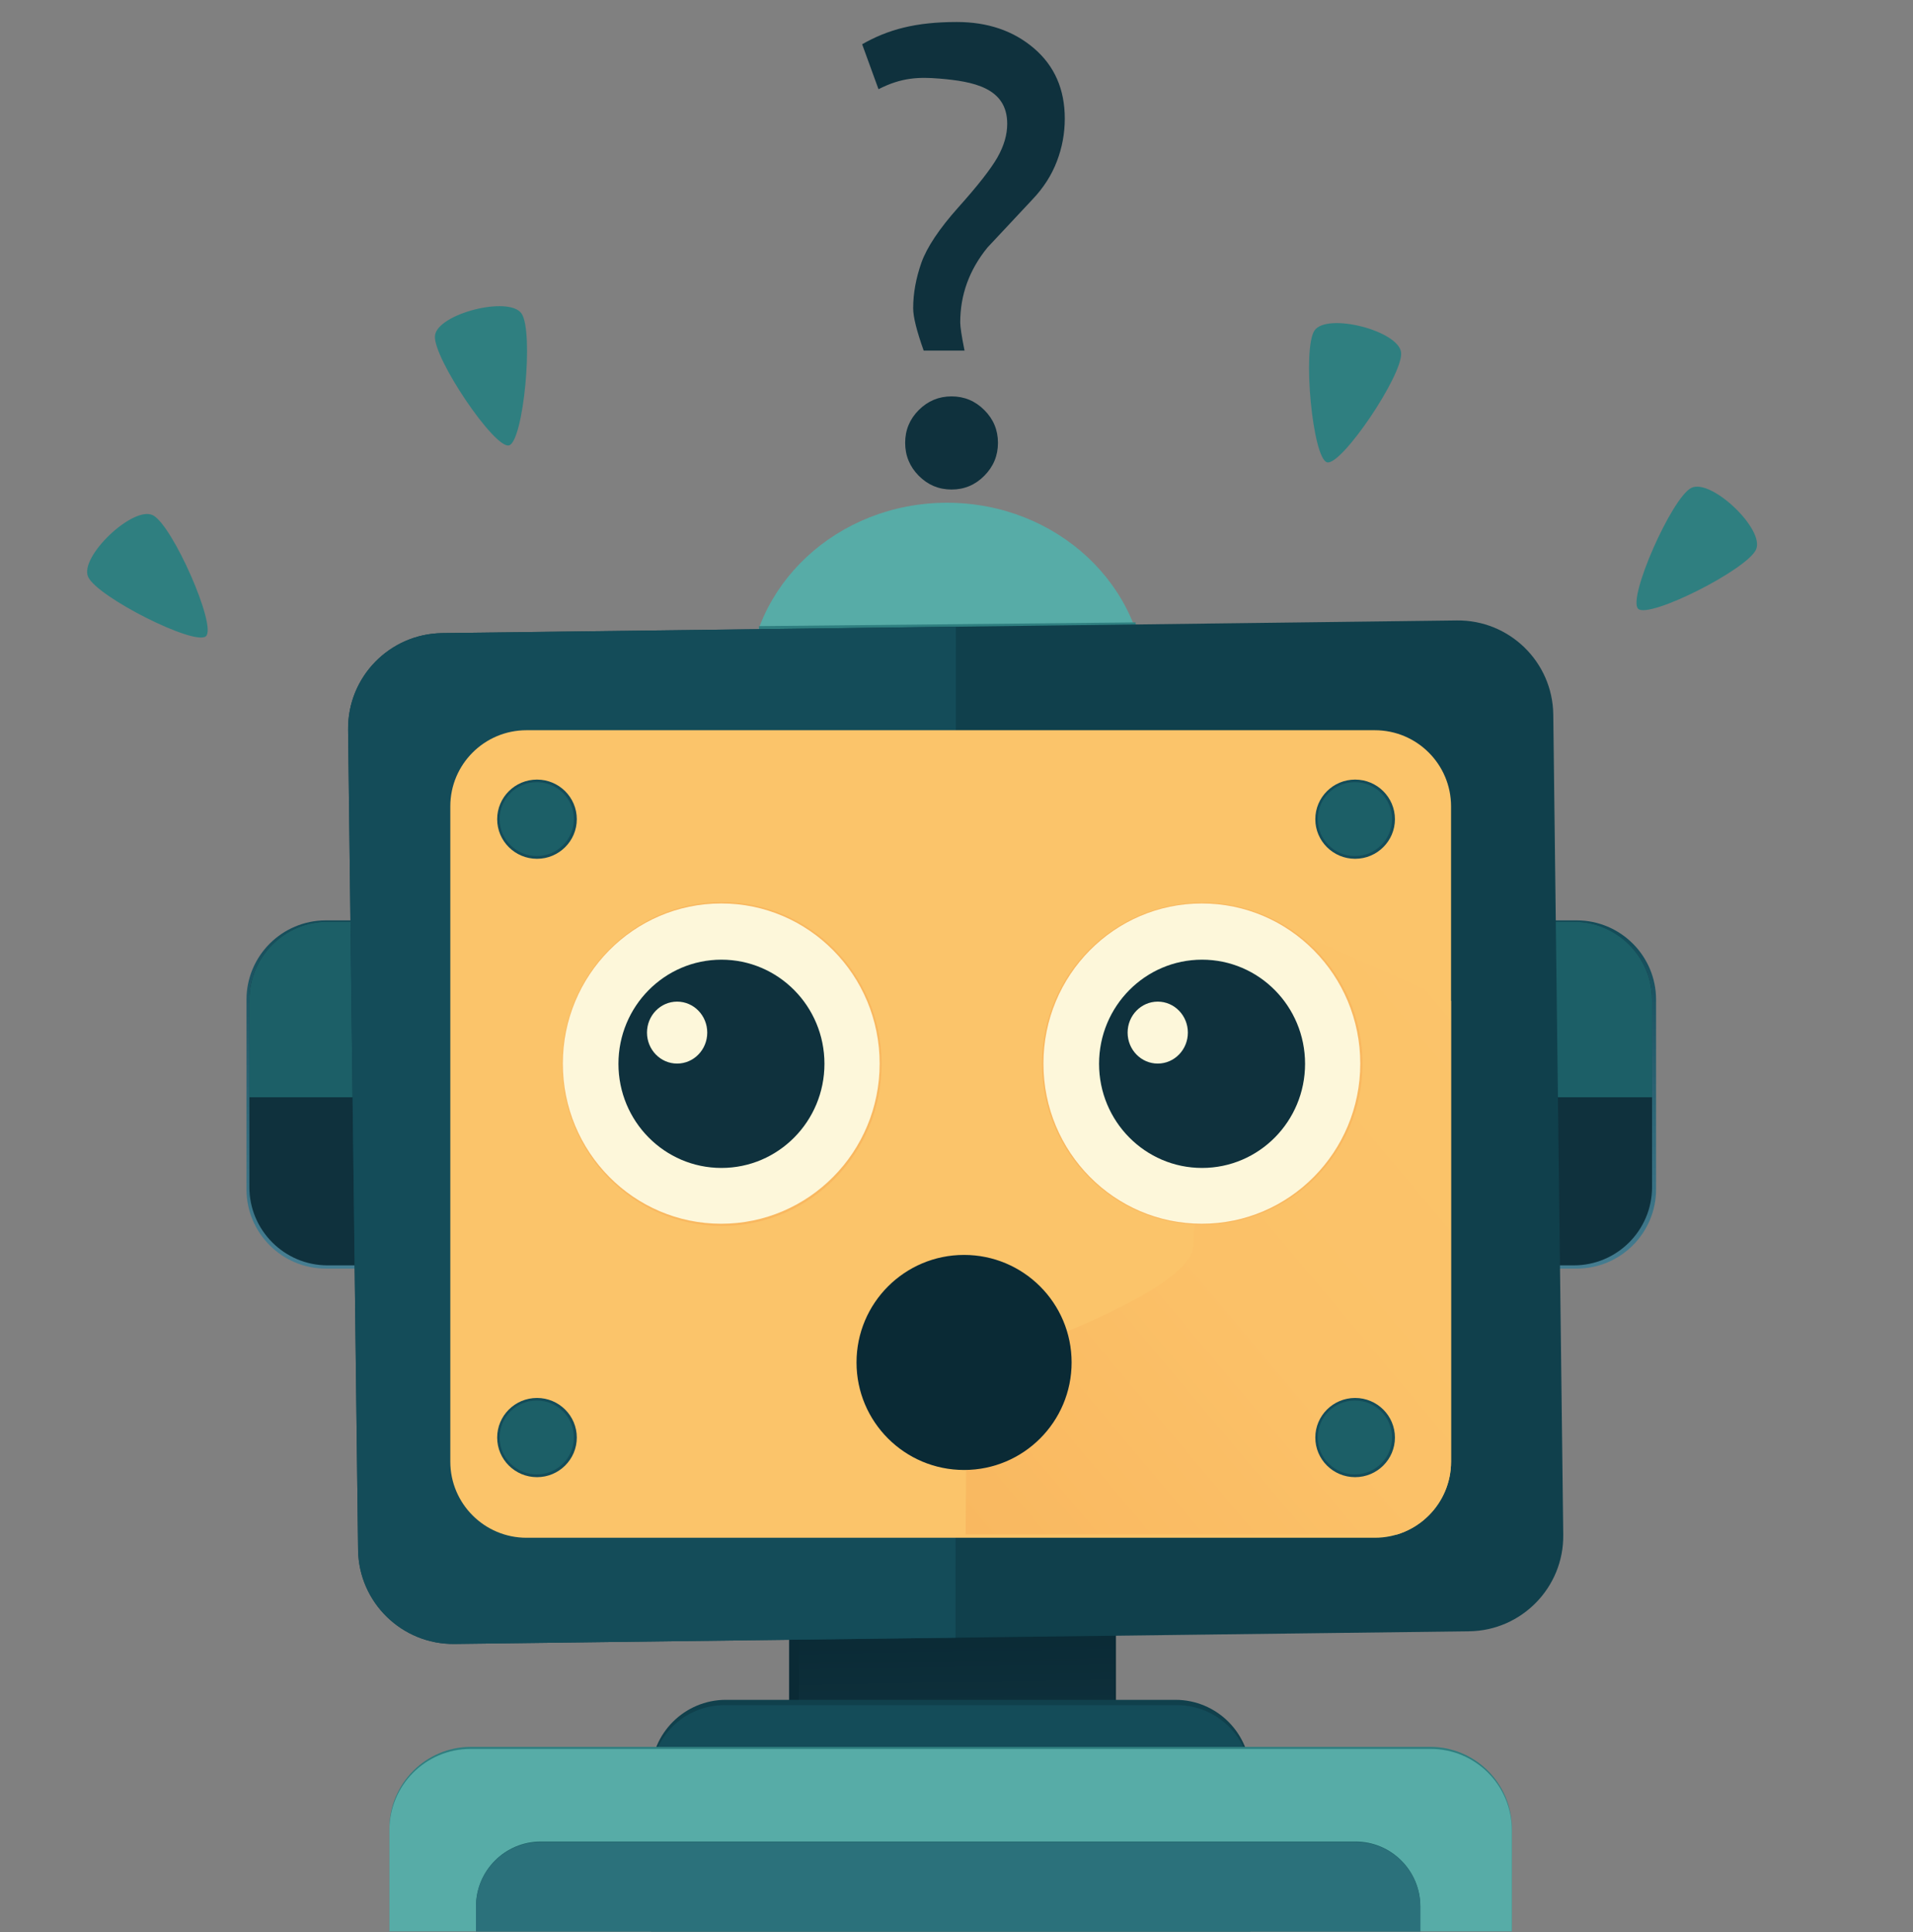 <?xml version="1.0" encoding="UTF-8" standalone="no"?>
<!DOCTYPE svg PUBLIC "-//W3C//DTD SVG 1.1//EN" "http://www.w3.org/Graphics/SVG/1.1/DTD/svg11.dtd">
<svg width="100%" height="100%" viewBox="0 0 992 1002" version="1.1" xmlns="http://www.w3.org/2000/svg" xmlns:xlink="http://www.w3.org/1999/xlink" xml:space="preserve" xmlns:serif="http://www.serif.com/" style="fill-rule:evenodd;clip-rule:evenodd;stroke-linejoin:round;stroke-miterlimit:2;">
    <rect x="0" y="0" width="992" height="1002" fill="#808080" stroke="none"/>
    <g transform="matrix(1,0,0,1,0,-1177)">
        <g id="surprised" transform="matrix(1,0,0,1.979,-524.124,2752.85)">
            <rect x="523.921" y="-796.276" width="991.461" height="506.099" style="fill:none;"/>
            <clipPath id="_clip1">
                <rect x="523.921" y="-796.276" width="991.461" height="506.099"/>
            </clipPath>
            <g clip-path="url(#_clip1)">
                <g id="robot" transform="matrix(1,0,0,0.505,246.476,-836.353)">
                    <g id="neck" transform="matrix(1,0,0,1,1.65,0)">
                        <g transform="matrix(0.981,0,0,1,16.54,0)">
                            <rect x="681.613" y="853.424" width="172.748" height="182.877" style="fill:rgb(10,42,53);"/>
                        </g>
                        <g transform="matrix(0.948,0,0,1,44.108,0)">
                            <rect x="681.613" y="853.424" width="172.748" height="182.877" style="fill:url(#_Linear2);"/>
                        </g>
                        <g transform="matrix(0.478,0,0,0.643,469.043,-29.012)">
                            <path d="M952.63,1600.77C952.63,1567.39 916.188,1540.29 871.301,1540.29L383.651,1540.29C338.764,1540.29 302.322,1567.39 302.322,1600.77L302.322,1745.52C302.322,1778.9 338.764,1806.01 383.651,1806.01L871.301,1806.01C916.188,1806.01 952.63,1778.9 952.63,1745.52L952.63,1600.77Z" style="fill:rgb(16,64,76);"/>
                        </g>
                        <g transform="matrix(0.478,0,0,0.629,469.043,-4.693)">
                            <path d="M952.63,1600.77C952.63,1567.39 916.951,1540.29 873.004,1540.29L381.948,1540.29C338.001,1540.29 302.322,1567.39 302.322,1600.77L302.322,1745.52C302.322,1778.9 338.001,1806.01 381.948,1806.01L873.004,1806.01C916.951,1806.01 952.63,1778.9 952.63,1745.52L952.63,1600.77Z" style="fill:rgb(20,76,89);"/>
                        </g>
                    </g>
                    <g id="Body" transform="matrix(1,0,0,1,-2.441,0)">
                        <g transform="matrix(0.895,0,0,1.689,211.444,-1615.74)">
                            <path d="M952.63,1565.34C952.63,1551.51 931.45,1540.29 905.362,1540.29L349.591,1540.29C323.502,1540.29 302.322,1551.51 302.322,1565.34L302.322,1780.95C302.322,1794.78 323.502,1806.01 349.591,1806.01L905.362,1806.01C931.45,1806.01 952.63,1794.78 952.63,1780.95L952.63,1565.34Z" style="fill:rgb(47,127,128);"/>
                        </g>
                        <g transform="matrix(0.895,0,0,1.68,211.444,-1600.82)">
                            <path d="M952.63,1565.34C952.63,1551.51 931.553,1540.29 905.593,1540.29L349.359,1540.29C323.399,1540.29 302.322,1551.51 302.322,1565.34L302.322,1780.95C302.322,1794.78 323.399,1806.01 349.359,1806.01L905.593,1806.01C931.553,1806.01 952.63,1794.78 952.63,1780.95L952.63,1565.34Z" style="fill:rgb(87,172,167);"/>
                        </g>
                        <g transform="matrix(0.753,0,0,1.341,299.272,-1030.6)">
                            <path d="M952.63,1565.34C952.63,1551.51 932.633,1540.29 908.003,1540.29L346.95,1540.29C322.319,1540.29 302.322,1551.51 302.322,1565.34L302.322,1780.95C302.322,1794.78 322.319,1806.01 346.95,1806.01L908.003,1806.01C932.633,1806.01 952.63,1794.78 952.63,1780.95L952.63,1565.34Z" style="fill:rgb(28,95,103);"/>
                        </g>
                        <g transform="matrix(0.753,0,0,1.334,299.272,-1019.52)">
                            <path d="M952.63,1565.34C952.63,1551.51 932.725,1540.29 908.207,1540.29L346.745,1540.29C322.227,1540.29 302.322,1551.51 302.322,1565.34L302.322,1780.95C302.322,1794.78 322.227,1806.01 346.745,1806.01L908.207,1806.01C932.725,1806.01 952.63,1794.78 952.63,1780.95L952.63,1565.34Z" style="fill:rgb(43,113,123);"/>
                        </g>
                    </g>
                    <g id="head">
                        <g id="bg">
                            <g id="ears">
                                <g transform="matrix(1.124,0,0,0.68,65.659,-490.465)">
                                    <path d="M952.63,1600.77C952.63,1567.39 936.228,1540.29 916.026,1540.29L338.927,1540.29C318.724,1540.29 302.322,1567.39 302.322,1600.77L302.322,1745.52C302.322,1778.9 318.724,1806.01 338.927,1806.01L916.026,1806.01C936.228,1806.01 952.63,1778.9 952.63,1745.52L952.63,1600.77Z" style="fill:url(#_Linear3);"/>
                                </g>
                                <g transform="matrix(0.323,0,0,0.671,309.313,-475.887)">
                                    <path d="M952.63,1600.77C952.63,1567.39 896.338,1540.29 827.002,1540.29L427.95,1540.29C358.614,1540.29 302.322,1567.39 302.322,1600.77L302.322,1745.52C302.322,1778.9 358.614,1806.01 427.95,1806.01L827.002,1806.01C896.338,1806.01 952.63,1778.9 952.63,1745.52L952.63,1600.77Z" style="fill:rgb(15,49,61);"/>
                                    <clipPath id="_clip4">
                                        <path d="M952.63,1600.77C952.63,1567.39 896.338,1540.29 827.002,1540.29L427.95,1540.29C358.614,1540.29 302.322,1567.39 302.322,1600.77L302.322,1745.52C302.322,1778.9 358.614,1806.01 427.95,1806.01L827.002,1806.01C896.338,1806.01 952.63,1778.9 952.63,1745.52L952.63,1600.77Z"/>
                                    </clipPath>
                                    <g clip-path="url(#_clip4)">
                                        <g transform="matrix(3.095,0,0,1.49,-957.294,709.061)">
                                            <rect x="386.766" y="513.697" width="288.628" height="135.256" style="fill:rgb(28,95,103);"/>
                                        </g>
                                    </g>
                                </g>
                                <g transform="matrix(0.323,0,0,0.671,826.631,-475.887)">
                                    <path d="M952.63,1600.77C952.63,1567.39 896.338,1540.29 827.002,1540.29L427.95,1540.29C358.614,1540.29 302.322,1567.39 302.322,1600.77L302.322,1745.52C302.322,1778.9 358.614,1806.01 427.95,1806.01L827.002,1806.01C896.338,1806.01 952.63,1778.9 952.63,1745.52L952.63,1600.77Z" style="fill:rgb(15,49,61);"/>
                                    <clipPath id="_clip5">
                                        <path d="M952.63,1600.77C952.63,1567.39 896.338,1540.29 827.002,1540.29L427.95,1540.29C358.614,1540.29 302.322,1567.39 302.322,1600.77L302.322,1745.52C302.322,1778.9 358.614,1806.01 427.95,1806.01L827.002,1806.01C896.338,1806.01 952.63,1778.9 952.63,1745.52L952.63,1600.77Z"/>
                                    </clipPath>
                                    <g clip-path="url(#_clip5)">
                                        <g transform="matrix(3.095,0,0,1.49,-957.294,709.061)">
                                            <rect x="386.766" y="513.697" width="288.628" height="135.256" style="fill:rgb(28,95,103);"/>
                                        </g>
                                    </g>
                                </g>
                            </g>
                            <g transform="matrix(1,0,0,1,-20.221,-15.045)">
                                <g id="antenna">
                                    <ellipse cx="788.939" cy="451.706" rx="103.111" ry="96.439" style="fill:rgb(87,172,167);"/>
                                </g>
                            </g>
                            <g transform="matrix(1.388,0,0,0.375,-261.995,243.285)">
                                <path d="M813.078,424.053L672.323,429.221L672.847,542.451L813.078,542.451L813.078,424.053Z" style="fill:rgb(47,127,128);"/>
                            </g>
                            <g transform="matrix(0.961,-0.012,0.024,1.974,130.062,-2628.42)">
                                <path d="M952.63,1565.34C952.63,1551.51 929.578,1540.29 901.184,1540.29L353.769,1540.29C325.374,1540.29 302.322,1551.51 302.322,1565.34L302.322,1780.95C302.322,1794.78 325.374,1806.01 353.769,1806.01L901.184,1806.01C929.578,1806.01 952.63,1794.78 952.63,1780.95L952.63,1565.34Z" style="fill:rgb(16,64,76);"/>
                                <clipPath id="_clip6">
                                    <path d="M952.63,1565.34C952.63,1551.51 929.578,1540.29 901.184,1540.29L353.769,1540.29C325.374,1540.29 302.322,1551.51 302.322,1565.34L302.322,1780.95C302.322,1794.78 325.374,1806.01 353.769,1806.01L901.184,1806.01C929.578,1806.01 952.63,1794.78 952.63,1780.95L952.63,1565.34Z"/>
                                </clipPath>
                                <g clip-path="url(#_clip6)">
                                    <g transform="matrix(1.04,0.006,-0.013,0.507,-176.717,1328.32)">
                                        <rect x="414.891" y="366.824" width="366.78" height="681.035" style="fill:rgb(20,76,89);"/>
                                    </g>
                                </g>
                            </g>
                        </g>
                        <g id="face" transform="matrix(1,0,0,1,5.836,0)">
                            <g transform="matrix(0.798,0,0,1.577,264.069,-1970.78)">
                                <path d="M952.63,1565.34C952.63,1551.51 930.442,1540.29 903.112,1540.29L351.84,1540.29C324.51,1540.29 302.322,1551.51 302.322,1565.34L302.322,1780.95C302.322,1794.78 324.51,1806.01 351.84,1806.01L903.112,1806.01C930.442,1806.01 952.63,1794.78 952.63,1780.95L952.63,1565.34Z" style="fill:rgb(251,196,106);"/>
                                <clipPath id="_clip7">
                                    <path d="M952.63,1565.34C952.63,1551.51 930.442,1540.29 903.112,1540.29L351.84,1540.29C324.51,1540.29 302.322,1551.51 302.322,1565.34L302.322,1780.95C302.322,1794.78 324.51,1806.01 351.84,1806.01L903.112,1806.01C930.442,1806.01 952.63,1794.78 952.63,1780.95L952.63,1565.34Z"/>
                                </clipPath>
                                <g clip-path="url(#_clip7)">
                                    <g transform="matrix(1.253,0,0,0.634,-330.856,1249.58)">
                                        <path d="M772.578,875.944L773.227,790.118C773.227,790.118 890.59,751.845 890.661,725.928C890.748,693.68 909.717,685.55 909.717,685.55L952.294,566.969L1065.02,617.202L1065.02,875.944L773.633,875.944" style="fill:url(#_Linear8);"/>
                                    </g>
                                </g>
                            </g>
                            <g transform="matrix(0.795,0,0,0.825,350.895,-753.926)">
                                <g id="Layer10">
                                    <ellipse cx="529.357" cy="1866.97" rx="70.147" ry="67.631" style="fill:rgb(10,42,53);"/>
                                </g>
                            </g>
                            <g id="eyes">
                                <g id="eye" transform="matrix(0.662,0,0,0.63,214.301,235.493)">
                                    <g transform="matrix(1.551,0,0,1.555,-347.418,-393.555)">
                                        <ellipse cx="644.59" cy="657.275" rx="80.683" ry="85.77" style="fill:rgb(249,184,96);"/>
                                    </g>
                                    <g transform="matrix(1.538,0,0,1.538,-339.551,-382.701)">
                                        <ellipse cx="644.59" cy="657.275" rx="80.683" ry="85.77" style="fill:rgb(253,247,218);"/>
                                    </g>
                                    <g transform="matrix(1,0,0,1,7.408,-28.915)">
                                        <ellipse cx="644.59" cy="657.275" rx="80.683" ry="85.77" style="fill:rgb(15,49,61);"/>
                                    </g>
                                    <g transform="matrix(1.4,0,0,1.543,-266.657,-350.715)">
                                        <ellipse cx="631.38" cy="617.866" rx="16.856" ry="16.534" style="fill:rgb(253,247,218);"/>
                                    </g>
                                </g>
                                <g id="eye1" serif:id="eye" transform="matrix(0.662,0,0,0.63,463.529,235.493)">
                                    <g transform="matrix(1.556,0,0,1.547,-350.84,-388.575)">
                                        <ellipse cx="644.59" cy="657.275" rx="80.683" ry="85.77" style="fill:rgb(249,184,96);"/>
                                    </g>
                                    <g transform="matrix(1.538,0,0,1.538,-339.551,-382.701)">
                                        <ellipse cx="644.59" cy="657.275" rx="80.683" ry="85.77" style="fill:rgb(253,247,218);"/>
                                    </g>
                                    <g transform="matrix(1,0,0,1,7.408,-28.915)">
                                        <ellipse cx="644.59" cy="657.275" rx="80.683" ry="85.77" style="fill:rgb(15,49,61);"/>
                                    </g>
                                    <g transform="matrix(1.4,0,0,1.543,-266.657,-350.715)">
                                        <ellipse cx="631.38" cy="617.866" rx="16.856" ry="16.534" style="fill:rgb(253,247,218);"/>
                                    </g>
                                </g>
                            </g>
                            <g id="rivets" transform="matrix(1,0,0,1,-0.445,-9.363)">
                                <g id="rivet" transform="matrix(1,0,0,1,-14.555,332.036)">
                                    <g transform="matrix(1.036,0,0,1.023,406.16,-14.62)">
                                        <ellipse cx="563.088" cy="505.616" rx="19.927" ry="20.089" style="fill:rgb(20,76,89);"/>
                                    </g>
                                    <g transform="matrix(0.966,0,0,0.954,445.462,20.221)">
                                        <ellipse cx="563.088" cy="505.616" rx="19.927" ry="20.089" style="fill:rgb(28,95,103);"/>
                                    </g>
                                </g>
                                <g id="rivet1" serif:id="rivet" transform="matrix(1,0,0,1,-438.802,332.036)">
                                    <g transform="matrix(1.036,0,0,1.023,406.16,-14.62)">
                                        <ellipse cx="563.088" cy="505.616" rx="19.927" ry="20.089" style="fill:rgb(20,76,89);"/>
                                    </g>
                                    <g transform="matrix(0.966,0,0,0.954,445.462,20.221)">
                                        <ellipse cx="563.088" cy="505.616" rx="19.927" ry="20.089" style="fill:rgb(28,95,103);"/>
                                    </g>
                                </g>
                                <g id="rivet2" serif:id="rivet" transform="matrix(1,0,0,1,-438.802,11.161)">
                                    <g transform="matrix(1.036,0,0,1.023,406.16,-14.62)">
                                        <ellipse cx="563.088" cy="505.616" rx="19.927" ry="20.089" style="fill:rgb(20,76,89);"/>
                                    </g>
                                    <g transform="matrix(0.966,0,0,0.954,445.462,20.221)">
                                        <ellipse cx="563.088" cy="505.616" rx="19.927" ry="20.089" style="fill:rgb(28,95,103);"/>
                                    </g>
                                </g>
                                <g id="rivet3" serif:id="rivet" transform="matrix(1,0,0,1,-14.555,11.161)">
                                    <g transform="matrix(1.036,0,0,1.023,406.16,-14.62)">
                                        <ellipse cx="563.088" cy="505.616" rx="19.927" ry="20.089" style="fill:rgb(20,76,89);"/>
                                    </g>
                                    <g transform="matrix(0.966,0,0,0.954,445.462,20.221)">
                                        <ellipse cx="563.088" cy="505.616" rx="19.927" ry="20.089" style="fill:rgb(28,95,103);"/>
                                    </g>
                                </g>
                            </g>
                        </g>
                    </g>
                </g>
                <g transform="matrix(36.098,0,0,2.185,-11432.8,-4338.13)">
                    <path d="M345.091,1663.03L344.504,1663.03C344.404,1660.68 344.353,1658.99 344.353,1657.95C344.353,1656.17 344.393,1654.35 344.471,1652.49C344.55,1650.64 344.727,1648.42 345.004,1645.83C345.281,1643.25 345.467,1641.26 345.562,1639.88C345.657,1638.49 345.704,1637.14 345.704,1635.83C345.704,1631.48 345.211,1630.75 344.735,1630.41C344.434,1630.2 344.184,1630.27 343.855,1631.68L343.62,1626.29C343.991,1624.52 344.387,1623.62 344.98,1623.62C345.424,1623.62 345.794,1624.67 346.089,1626.78C346.383,1628.88 346.531,1631.69 346.531,1635.2C346.531,1636.98 346.493,1638.69 346.417,1640.34C346.342,1641.98 346.226,1643.5 346.069,1644.88L345.42,1650.67C345.159,1653.35 345.029,1656.34 345.029,1659.65C345.029,1660.17 345.049,1661.3 345.091,1663.03ZM344.904,1668.52C345.088,1668.52 345.245,1669.07 345.375,1670.16C345.506,1671.25 345.571,1672.56 345.571,1674.09C345.571,1675.62 345.506,1676.94 345.375,1678.04C345.245,1679.14 345.088,1679.69 344.904,1679.69C344.721,1679.69 344.564,1679.14 344.433,1678.04C344.303,1676.94 344.238,1675.62 344.238,1674.09C344.238,1672.56 344.303,1671.25 344.433,1670.16C344.564,1669.07 344.721,1668.52 344.904,1668.52Z" style="fill:rgb(15,49,61);fill-rule:nonzero;"/>
                </g>
                <g transform="matrix(-0.496,-0.064,0.149,-0.296,1399.35,-248.12)">
                    <path d="M761.057,1278.07C776.152,1278.07 813.889,1367.12 806.342,1384.94C798.794,1402.75 723.319,1402.75 715.772,1384.94C708.224,1367.12 745.962,1278.07 761.057,1278.07Z" style="fill:rgb(47,127,128);"/>
                </g>
                <g transform="matrix(0.496,-0.064,-0.149,-0.296,601.013,-252.553)">
                    <path d="M761.057,1278.07C776.152,1278.07 813.889,1367.12 806.342,1384.94C798.794,1402.75 723.319,1402.75 715.772,1384.94C708.224,1367.12 745.962,1278.07 761.057,1278.07Z" style="fill:rgb(47,127,128);"/>
                </g>
                <g transform="matrix(0.371,-0.178,-0.415,-0.221,879.008,-211.662)">
                    <path d="M761.057,1278.07C776.152,1278.07 813.889,1367.12 806.342,1384.94C798.794,1402.75 723.319,1402.75 715.772,1384.94C708.224,1367.12 745.962,1278.07 761.057,1278.07Z" style="fill:rgb(47,127,128);"/>
                </g>
                <g transform="matrix(-0.371,-0.178,0.415,-0.221,1125.56,-218.831)">
                    <path d="M761.057,1278.07C776.152,1278.07 813.889,1367.12 806.342,1384.94C798.794,1402.75 723.319,1402.75 715.772,1384.94C708.224,1367.12 745.962,1278.07 761.057,1278.07Z" style="fill:rgb(47,127,128);"/>
                </g>
            </g>
        </g>
    </g>
    <defs>
        <linearGradient id="_Linear2" x1="0" y1="0" x2="1" y2="0" gradientUnits="userSpaceOnUse" gradientTransform="matrix(-1.054,-55.713,58.746,-0.999,768.283,980.099)"><stop offset="0" style="stop-color:rgb(15,49,61);stop-opacity:1"/><stop offset="1" style="stop-color:rgb(10,42,53);stop-opacity:1"/></linearGradient>
        <linearGradient id="_Linear3" x1="0" y1="0" x2="1" y2="0" gradientUnits="userSpaceOnUse" gradientTransform="matrix(-1.719,258.542,-156.475,-2.841,886.977,1549.5)"><stop offset="0" style="stop-color:rgb(20,76,89);stop-opacity:1"/><stop offset="1" style="stop-color:rgb(69,125,145);stop-opacity:1"/></linearGradient>
        <linearGradient id="_Linear8" x1="0" y1="0" x2="1" y2="0" gradientUnits="userSpaceOnUse" gradientTransform="matrix(307.83,-258.484,258.484,307.83,771.423,875.616)"><stop offset="0" style="stop-color:rgb(249,184,96);stop-opacity:1"/><stop offset="0.47" style="stop-color:rgb(251,193,104);stop-opacity:1"/><stop offset="1" style="stop-color:rgb(251,196,106);stop-opacity:1"/></linearGradient>
    </defs>
</svg>

